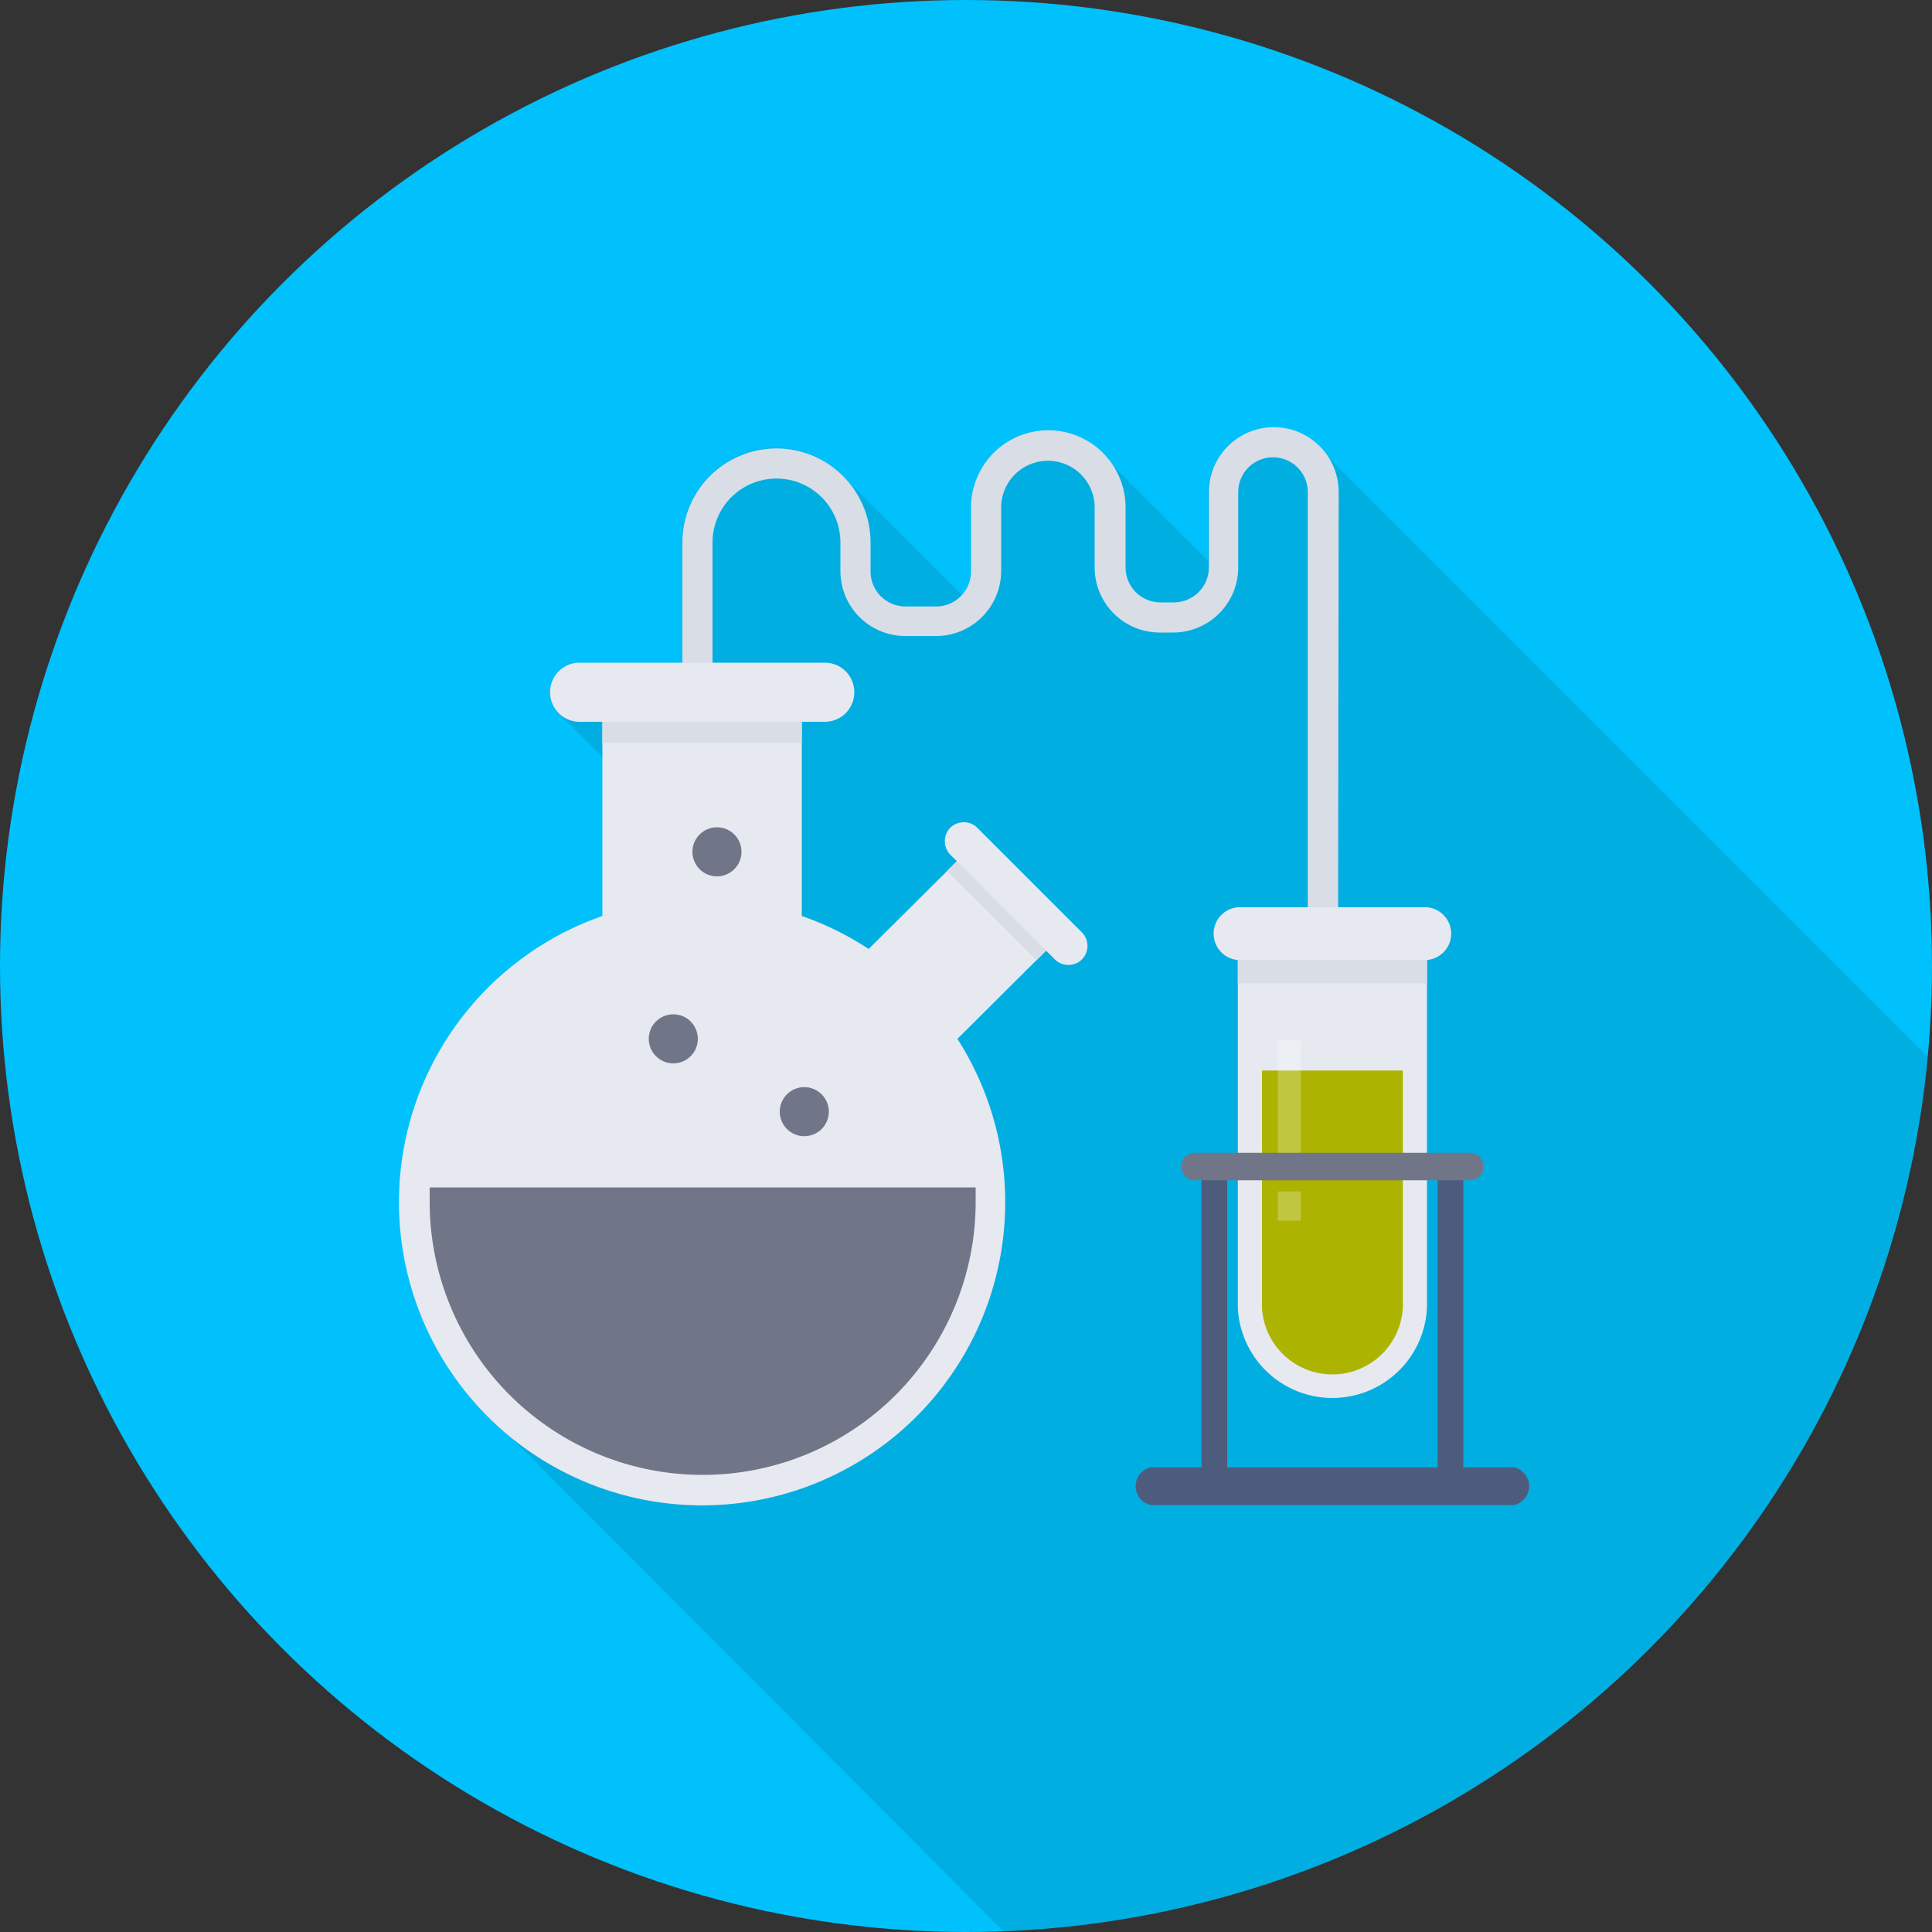 <svg id="Layer_1" data-name="Layer 1" xmlns="http://www.w3.org/2000/svg" width="100" height="100" viewBox="0 0 100 100"><rect x="0" y="0" width="100" height="100" fill="#333333" stroke="none"/><title>chemistry</title><circle cx="50" cy="50" r="50" style="fill:#00c1fb"/><path d="M458.7,41.47a3.36,3.36,0,0,0-6.11,1.92v3.55l-5-5a4,4,0,0,0-7.26,2.27v3.29a1.8,1.8,0,0,1-.48,1.22L434,42.87a4.87,4.87,0,0,0-8.63,3.1v6.26h-5.32a1.53,1.53,0,0,0-1.1,2.59h0l2.31,2.31v8.19a15.65,15.65,0,0,0-6.61,25.15h0l.18.17a10.81,10.81,0,0,0,1.07,1.07L442,117.88A50,50,0,0,0,489.83,72.6Z" transform="translate(-390.06 -17.92)" style="opacity:0.1;isolation:isolate"/><path d="M459.31,71.77h-1.56V43.39a1.8,1.8,0,0,0-3.6,0V47.3a3.37,3.37,0,0,1-3.36,3.36h-.71a3.37,3.37,0,0,1-3.36-3.36V44.19a2.42,2.42,0,0,0-4.84,0v3.29a3.37,3.37,0,0,1-3.36,3.36h-1.6a3.36,3.36,0,0,1-3.36-3.36V46a3.31,3.31,0,1,0-6.62,0V59h-1.56V46a4.87,4.87,0,0,1,9.74,0v1.51a1.81,1.81,0,0,0,1.8,1.8h1.6a1.81,1.81,0,0,0,1.8-1.8V44.19a4,4,0,1,1,8,0V47.3a1.81,1.81,0,0,0,1.8,1.8h.71a1.81,1.81,0,0,0,1.8-1.8V43.39a3.36,3.36,0,1,1,6.72,0Z" transform="translate(-390.06 -17.92)" style="fill:#d9dde6"/><path d="M431.56,65.33V53.24H421.24V65.33a15.69,15.69,0,1,0,10.32,0Z" transform="translate(-390.06 -17.92)" style="fill:#e6e9ef"/><path d="M421.24,53.24h10.32v3.13H421.24Z" transform="translate(-390.06 -17.92)" style="fill:#d9dde6"/><path d="M412.3,79.38c0,.25,0,.5,0,.75a14.13,14.13,0,1,0,28.26,0c0-.25,0-.5,0-.75Z" transform="translate(-390.06 -17.92)" style="fill:#717588"/><path d="M432.75,52.22H420.06a1.53,1.53,0,0,0,0,3.06h12.69a1.53,1.53,0,0,0,0-3.06Z" transform="translate(-390.06 -17.92)" style="fill:#e6e9ef"/><path d="M440.09,62l4.62,4.62L438,73.3l-4.62-4.63Z" transform="translate(-390.06 -17.92)" style="fill:#e6e9ef"/><path d="M440.09,62l4.62,4.62-1,1L439.07,63Z" transform="translate(-390.06 -17.92)" style="fill:#d9dde6"/><path d="M439.25,60.76a1,1,0,0,0,0,1.4l5.41,5.42a1,1,0,0,0,1.4,0,1,1,0,0,0,0-1.4l-5.42-5.42A1,1,0,0,0,439.25,60.76Z" transform="translate(-390.06 -17.92)" style="fill:#e6e9ef"/><path d="M452.25,78.27h1.33V94.94h-1.33Z" transform="translate(-390.06 -17.92)" style="fill:#4d5c7d"/><path d="M464.47,78.27h1.33V94.94h-1.33Z" transform="translate(-390.06 -17.92)" style="fill:#4d5c7d"/><path d="M454.13,66.27V85.6a4.9,4.9,0,0,0,9.79,0V66.27Z" transform="translate(-390.06 -17.92)" style="fill:#e6e9ef"/><path d="M455.38,73.33V85.6a3.65,3.65,0,0,0,7.29,0V73.33Z" transform="translate(-390.06 -17.92)" style="fill:#acb301"/><path d="M454.13,66.27h9.79v2.55h-9.79Z" transform="translate(-390.06 -17.92)" style="fill:#d9dde6"/><path d="M463.92,64.88h-9.79a1.37,1.37,0,0,0,0,2.73h9.79a1.37,1.37,0,0,0,0-2.73Z" transform="translate(-390.06 -17.92)" style="fill:#e6e9ef"/><g style="opacity:0.25"><path d="M456.2,71.77h1.19v6.48H456.2Z" transform="translate(-390.06 -17.92)" style="fill:#fff"/><path d="M456.2,79.59h1.19V81.1H456.2Z" transform="translate(-390.06 -17.92)" style="fill:#fff"/></g><path d="M466.14,77.59H451.91a.71.71,0,0,0,0,1.42h14.23a.71.71,0,0,0,0-1.42Z" transform="translate(-390.06 -17.92)" style="fill:#717588"/><path d="M468.43,93.87H449.62a1,1,0,0,0,0,1.95h18.81a1,1,0,0,0,0-1.95Z" transform="translate(-390.06 -17.92)" style="fill:#4d5c7d"/><circle cx="41.63" cy="57.54" r="1.27" style="fill:#717588"/><circle cx="34.85" cy="53.77" r="1.27" style="fill:#717588"/><circle cx="37.11" cy="44.09" r="1.27" style="fill:#717588"/></svg>